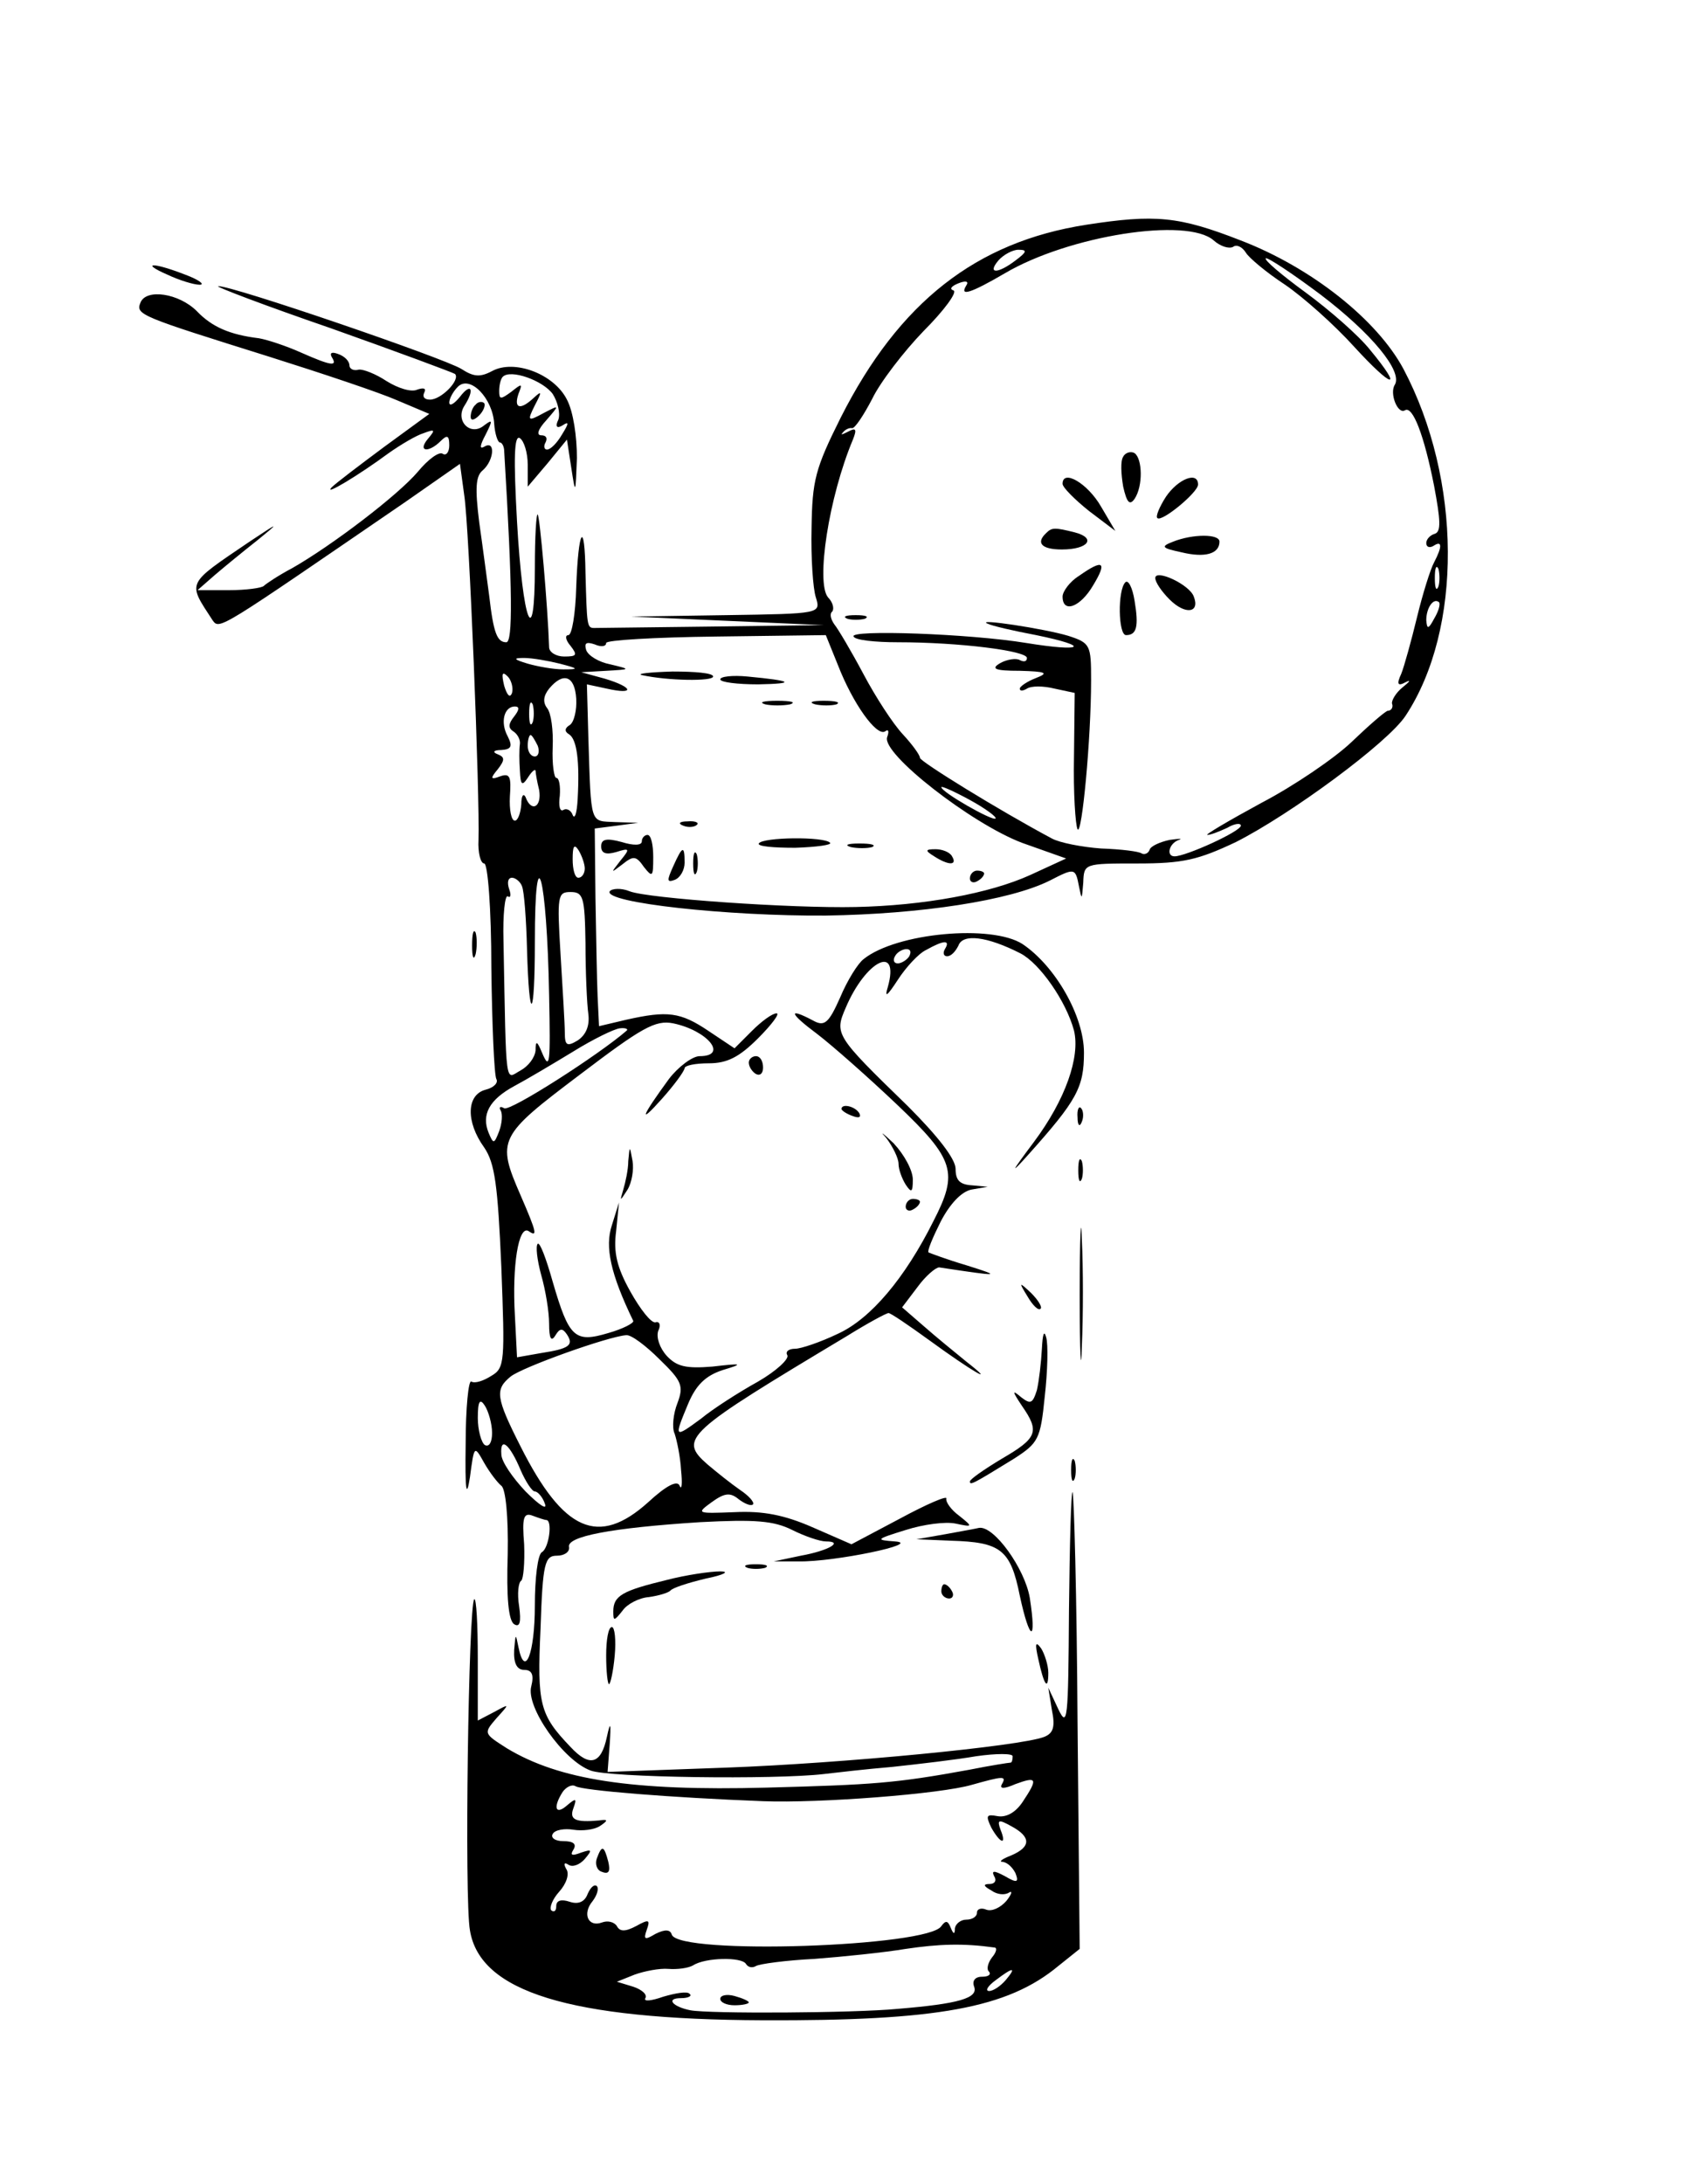 <?xml version="1.0" standalone="no"?>
<!DOCTYPE svg PUBLIC "-//W3C//DTD SVG 20010904//EN"
 "http://www.w3.org/TR/2001/REC-SVG-20010904/DTD/svg10.dtd">
<svg version="1.0" xmlns="http://www.w3.org/2000/svg"
 width="236pt" height="306pt" viewBox="0 0 236 306"
 preserveAspectRatio="xMidYMid meet">

<g transform="translate(0,306) scale(0.1,-0.1)"
fill="#000000" stroke="none">
<path d="M1523 2745 c-154 -24 -262 -108 -344 -270 -36 -72 -40 -88 -41 -155
-1 -41 2 -85 6 -97 7 -23 7 -23 -126 -25 l-133 -2 135 -6 135 -6 -157 -2 c-87
-1 -161 -2 -165 -2 -10 0 -10 4 -12 77 -1 76 -10 63 -13 -20 -1 -37 -6 -67
-11 -67 -5 0 -4 -7 3 -15 10 -13 9 -15 -9 -15 -11 0 -21 6 -21 13 -2 59 -13
183 -16 186 -2 2 -4 -31 -4 -74 0 -121 -17 -78 -25 64 -5 90 -4 122 4 117 6
-4 11 -21 11 -37 l0 -31 28 33 27 33 6 -39 c6 -39 6 -38 8 13 0 30 -5 65 -14
82 -18 36 -74 57 -105 40 -17 -9 -26 -8 -43 3 -24 15 -322 117 -341 116 -6 0
65 -27 158 -59 93 -33 171 -62 174 -64 8 -8 -19 -36 -35 -36 -8 0 -11 4 -8 10
3 6 -1 7 -10 4 -8 -4 -27 2 -43 12 -15 10 -33 17 -39 16 -7 -2 -13 1 -13 6 0
6 -7 13 -16 16 -8 3 -12 2 -9 -4 9 -14 0 -13 -43 6 -20 9 -47 18 -59 20 -41 5
-66 16 -87 38 -25 25 -71 32 -79 12 -7 -17 -1 -19 181 -76 73 -23 154 -50 179
-61 l45 -19 -63 -46 c-35 -26 -68 -51 -74 -57 -12 -13 38 17 80 48 17 12 39
25 49 28 16 6 17 5 6 -8 -15 -18 1 -20 18 -3 9 9 12 8 12 -6 0 -9 -4 -15 -9
-12 -5 4 -21 -8 -35 -25 -28 -33 -120 -103 -176 -135 -19 -10 -37 -22 -40 -25
-3 -3 -25 -6 -49 -6 l-44 0 24 21 c14 12 41 34 60 49 32 26 31 26 -11 -2 -90
-61 -87 -56 -52 -110 10 -14 8 -14 271 166 l76 53 6 -44 c7 -44 22 -424 20
-483 -1 -18 3 -33 8 -33 5 0 10 -63 10 -146 1 -80 4 -150 7 -156 3 -5 -3 -12
-15 -15 -27 -7 -28 -45 -2 -81 15 -22 19 -53 24 -167 5 -133 5 -142 -14 -153
-11 -7 -23 -11 -28 -8 -4 3 -8 -37 -8 -87 -1 -65 1 -79 6 -47 6 45 6 45 20 20
8 -14 19 -28 24 -32 6 -4 10 -43 9 -96 -2 -60 1 -93 9 -98 8 -5 10 3 7 25 -3
18 -1 34 3 36 3 3 5 25 4 51 -3 37 -1 45 12 40 8 -3 17 -6 19 -6 9 0 4 -39 -6
-45 -6 -3 -10 -37 -10 -75 0 -67 -14 -103 -23 -58 -4 20 -4 19 -6 -4 -1 -19 4
-28 14 -28 11 0 14 -7 10 -23 -8 -29 45 -104 83 -118 25 -10 259 -13 327 -5
17 2 60 7 96 10 37 4 89 10 118 15 28 4 51 4 51 0 0 -5 -1 -9 -3 -9 -2 0 -28
-4 -58 -10 -104 -19 -135 -21 -284 -25 -189 -5 -291 11 -364 55 -33 21 -33 21
-15 42 19 21 19 21 -3 9 l-23 -12 0 87 c0 48 -2 85 -5 83 -8 -8 -14 -421 -6
-464 14 -86 139 -125 411 -126 244 -1 343 17 414 76 l30 24 -3 318 c-1 175 -5
320 -7 322 -2 2 -4 -72 -5 -165 -1 -155 -2 -166 -15 -139 l-14 30 5 -31 c5
-24 2 -33 -11 -38 -34 -13 -282 -37 -446 -43 l-166 -6 3 39 c2 30 1 33 -4 10
-8 -38 -24 -43 -51 -14 -43 45 -47 59 -42 166 3 92 6 102 23 102 10 0 18 5 17
12 -4 15 59 27 184 35 77 4 103 2 129 -11 18 -9 39 -16 47 -16 26 0 4 -13 -35
-20 l-38 -8 35 0 c49 -1 175 25 135 28 -28 2 -27 3 15 16 25 8 56 12 70 9 24
-5 25 -5 5 11 -11 8 -19 19 -18 24 2 5 -28 -8 -65 -28 l-68 -36 -55 24 c-39
17 -69 23 -109 21 -53 -2 -54 -2 -32 14 18 13 26 14 38 4 8 -6 17 -10 20 -7 2
3 -6 12 -18 20 -13 9 -33 25 -46 36 -41 36 -31 44 196 180 29 18 55 32 58 32
3 0 28 -17 57 -38 59 -43 98 -66 52 -30 -16 13 -43 35 -60 50 l-30 26 22 29
c11 15 25 27 30 27 86 -13 89 -13 38 3 -27 8 -51 17 -53 18 -2 2 6 21 17 43
13 25 29 42 43 45 l23 4 -22 2 c-17 1 -23 7 -23 23 0 14 -25 46 -67 88 -102
99 -103 101 -87 138 28 66 76 90 59 29 -5 -16 -1 -13 14 10 11 17 29 37 40 42
25 14 34 14 26 1 -3 -5 -2 -10 3 -10 6 0 12 7 16 15 6 17 40 13 87 -11 27 -14
64 -67 75 -108 9 -37 -12 -97 -56 -156 -33 -44 -34 -47 -8 -18 68 76 78 94 78
143 0 51 -40 121 -86 152 -43 28 -177 16 -223 -21 -8 -6 -23 -30 -33 -54 -16
-36 -22 -41 -38 -32 -36 19 -33 10 6 -19 21 -16 72 -61 112 -99 81 -77 86 -95
51 -163 -40 -80 -88 -137 -134 -158 -25 -12 -52 -21 -60 -21 -9 0 -14 -4 -11
-9 3 -5 -15 -22 -41 -37 -27 -15 -63 -38 -80 -52 -38 -28 -38 -27 -18 21 11
26 24 39 48 47 30 9 29 10 -14 5 -37 -3 -50 0 -64 15 -10 11 -15 26 -12 35 4
8 2 14 -4 12 -6 -1 -21 18 -35 43 -19 34 -24 55 -20 85 l4 40 -10 -32 c-10
-30 -2 -68 30 -134 1 -3 -14 -11 -35 -17 -47 -14 -55 -7 -78 72 -9 32 -18 56
-21 53 -3 -3 -1 -22 5 -44 6 -21 11 -51 11 -68 0 -21 3 -26 9 -16 6 10 10 10
16 1 10 -15 3 -20 -36 -26 l-34 -6 -3 59 c-4 69 5 126 19 118 13 -9 12 -3 -11
50 -34 78 -31 83 83 169 87 66 106 77 131 72 48 -10 78 -46 37 -46 -10 0 -30
-15 -43 -32 -38 -52 -44 -66 -10 -28 17 19 31 38 32 43 0 4 15 7 34 7 26 0 43
9 69 35 19 19 31 35 26 35 -6 0 -21 -11 -35 -25 l-24 -24 -36 24 c-40 27 -58
29 -116 16 l-38 -9 -2 42 c-1 22 -2 85 -3 138 l-1 97 31 4 30 4 -32 1 c-36 2
-34 -7 -38 120 l-2 73 28 -6 c40 -9 37 2 -3 14 l-33 9 35 2 c35 2 35 2 6 9
-16 3 -31 12 -34 20 -3 10 0 12 12 8 9 -4 16 -3 16 2 0 4 69 8 154 9 l154 2
17 -42 c21 -54 54 -100 66 -93 5 4 6 0 3 -8 -8 -23 118 -121 189 -148 l62 -22
-50 -23 c-57 -26 -150 -43 -245 -45 -91 -2 -291 12 -317 22 -12 5 -25 4 -28 0
-9 -16 166 -35 303 -34 133 2 258 21 314 49 35 18 36 18 41 -8 4 -20 4 -19 6
5 1 27 1 27 76 27 64 0 85 5 138 30 77 39 213 139 238 177 80 121 79 331 -3
486 -37 69 -129 142 -228 180 -87 34 -120 37 -217 22z m179 -22 c9 -8 21 -12
27 -9 5 4 13 0 18 -8 4 -7 29 -28 55 -45 25 -17 69 -56 97 -87 54 -59 70 -62
22 -4 -16 20 -56 55 -90 80 -33 24 -59 46 -56 48 2 2 37 -21 77 -51 71 -54
115 -107 104 -126 -8 -12 4 -42 14 -36 11 7 27 -35 41 -106 9 -48 10 -64 1
-67 -7 -2 -12 -8 -12 -13 0 -6 5 -7 10 -4 12 8 13 0 1 -23 -5 -9 -16 -44 -24
-77 -8 -33 -18 -69 -22 -79 -7 -15 -5 -18 6 -12 8 4 6 1 -4 -7 -10 -8 -16 -19
-15 -23 2 -5 -1 -10 -6 -10 -4 -1 -27 -21 -51 -44 -23 -22 -80 -61 -126 -85
-46 -25 -80 -45 -76 -45 5 0 17 5 28 10 10 6 19 7 19 3 0 -8 -77 -43 -93 -43
-12 0 -8 18 6 23 6 2 1 2 -13 0 -14 -3 -27 -9 -28 -14 -2 -5 -7 -7 -11 -5 -4
3 -29 6 -57 7 -27 2 -58 8 -69 14 -75 40 -185 108 -185 113 0 4 -11 19 -24 33
-14 15 -38 52 -55 84 -17 32 -36 64 -41 70 -5 7 -7 15 -3 18 3 4 1 13 -6 20
-17 21 1 140 35 221 6 15 4 17 -7 11 -8 -4 -11 -5 -7 -1 3 4 9 7 13 6 4 0 16
18 28 41 11 23 44 66 72 95 29 29 48 55 42 57 -6 2 -3 6 7 10 10 4 15 3 11 -3
-10 -16 6 -11 54 17 90 53 256 79 293 46z m-278 -28 c-25 -19 -40 -19 -24 0 7
8 20 15 28 15 13 0 12 -3 -4 -15z m-649 -187 c7 -11 11 -27 8 -36 -5 -10 -2
-13 6 -8 9 6 9 3 -1 -13 -7 -12 -16 -21 -21 -21 -4 0 -5 5 -2 10 3 6 1 10 -6
10 -7 0 -5 8 7 21 19 22 19 22 -4 10 -22 -12 -23 -11 -12 11 10 19 10 21 -1
11 -19 -18 -29 -16 -22 5 6 15 5 15 -10 3 -15 -11 -17 -11 -17 1 0 8 2 17 5
20 11 11 56 -5 70 -24z m-82 -42 c1 -14 5 -26 8 -26 3 0 6 -6 6 -12 12 -198
12 -268 3 -268 -13 0 -18 13 -24 65 -3 22 -9 68 -14 103 -6 48 -5 65 5 73 16
14 18 43 2 33 -7 -4 -6 2 2 17 10 20 10 22 -2 13 -19 -16 -41 6 -28 27 15 23
10 34 -6 13 -8 -10 -15 -14 -15 -8 0 5 5 15 12 22 17 17 49 -16 51 -52z m1324
-228 c-3 -7 -5 -2 -5 12 0 14 2 19 5 13 2 -7 2 -19 0 -25z m-6 -45 c-8 -15
-10 -15 -11 -2 0 17 10 32 18 25 2 -3 -1 -13 -7 -23z m-1226 -63 c27 -7 27 -8
5 -8 -14 0 -36 4 -50 8 -20 6 -21 8 -5 8 11 0 34 -4 50 -8z m-67 -41 c-3 -8
-7 -3 -11 10 -4 17 -3 21 5 13 5 -5 8 -16 6 -23z m90 -8 c1 -16 -3 -33 -9 -37
-7 -4 -8 -9 -1 -13 11 -7 15 -38 12 -91 -1 -19 -4 -29 -7 -22 -2 6 -8 10 -13
7 -5 -3 -7 6 -5 20 1 14 -1 25 -5 25 -3 0 -6 19 -5 43 1 23 -2 48 -8 55 -6 8
-5 17 3 27 20 24 36 18 38 -14z m-61 -33 c-3 -7 -5 -2 -5 12 0 14 2 19 5 13 2
-7 2 -19 0 -25z m-26 8 c-8 -10 -9 -16 -1 -21 6 -4 10 -12 9 -18 -1 -7 -1 -23
0 -37 1 -20 3 -22 11 -10 5 8 10 13 11 10 0 -3 2 -15 5 -27 4 -24 -11 -32 -19
-10 -3 6 -6 2 -6 -10 -1 -13 -5 -23 -9 -23 -5 0 -8 15 -7 34 2 28 0 33 -14 28
-13 -5 -14 -3 -3 10 10 13 10 17 0 21 -8 3 -6 6 5 6 14 1 16 5 9 19 -11 20 -5
42 10 42 7 0 6 -5 -1 -14z m33 -41 c3 -8 1 -15 -4 -15 -6 0 -10 7 -10 15 0 8
2 15 4 15 2 0 6 -7 10 -15z m642 -102 c-4 -4 -76 37 -76 44 0 2 18 -6 40 -18
22 -12 38 -24 36 -26z m-576 -70 c0 -7 -4 -13 -9 -13 -5 0 -8 12 -8 26 0 18 2
22 8 13 5 -8 9 -20 9 -26z m-88 -25 c3 -7 6 -47 7 -88 3 -107 11 -100 11 10 0
155 17 94 20 -75 2 -96 1 -106 -10 -80 -7 17 -9 17 -9 3 -1 -10 -10 -22 -21
-28 -22 -12 -20 -30 -24 182 -1 36 2 64 6 62 4 -3 5 2 2 10 -3 9 -2 16 4 16 5
0 12 -6 14 -12z m89 -80 c0 -40 2 -85 4 -99 2 -16 -3 -29 -15 -37 -15 -9 -18
-7 -18 11 0 12 -3 61 -6 110 -5 82 -4 87 14 87 18 0 20 -7 21 -72z m454 -18
c-3 -5 -11 -10 -16 -10 -6 0 -7 5 -4 10 3 6 11 10 16 10 6 0 7 -4 4 -10z
m-396 -104 c-39 -34 -164 -114 -172 -109 -5 3 -8 2 -5 -3 3 -5 2 -18 -2 -29
-7 -18 -8 -19 -15 -2 -10 25 1 46 36 65 17 9 54 31 82 48 29 18 58 32 66 33 8
1 12 -1 10 -3z m46 -461 c31 -30 34 -37 25 -61 -6 -15 -8 -35 -4 -43 3 -9 8
-32 9 -51 2 -19 1 -29 -2 -22 -3 8 -18 1 -44 -23 -70 -63 -119 -41 -179 78
-35 69 -36 80 -14 98 16 13 136 56 162 58 7 1 28 -15 47 -34z m-235 -103 c0
-13 -4 -20 -10 -17 -5 3 -10 21 -10 38 0 24 3 28 10 17 5 -8 10 -25 10 -38z
m40 -52 c7 -16 16 -30 20 -30 4 0 11 -8 14 -17 4 -10 -8 -2 -27 17 -18 19 -34
42 -34 52 -2 26 12 14 27 -22z m675 -440 c-4 -7 3 -7 19 0 30 11 32 8 10 -25
-10 -15 -23 -22 -35 -20 -16 3 -17 1 -9 -16 13 -23 22 -25 13 -3 -5 14 -3 15
15 5 28 -15 28 -29 0 -41 -13 -5 -18 -9 -12 -9 7 -1 14 -8 18 -16 5 -13 2 -14
-15 -4 -15 8 -19 8 -15 0 4 -6 1 -11 -6 -11 -10 0 -9 -3 2 -9 8 -6 19 -7 25
-3 5 3 4 -2 -4 -12 -8 -9 -20 -15 -28 -12 -7 3 -13 1 -13 -4 0 -6 -7 -10 -15
-10 -8 0 -15 -6 -16 -12 0 -9 -2 -9 -6 1 -4 10 -7 10 -13 2 -17 -29 -368 -41
-378 -12 -2 7 -9 8 -23 1 -15 -9 -17 -8 -12 6 5 14 3 15 -15 5 -15 -8 -23 -8
-27 0 -4 6 -13 8 -21 5 -19 -7 -28 12 -13 30 6 8 9 17 6 21 -4 3 -9 -2 -13
-11 -4 -11 -13 -15 -25 -11 -12 4 -19 2 -19 -6 0 -7 -3 -9 -7 -6 -3 4 2 16 11
26 10 11 15 25 10 32 -4 7 -3 10 3 6 6 -4 16 0 23 8 11 13 10 14 -5 9 -13 -5
-16 -4 -11 4 5 8 0 12 -14 12 -12 0 -18 5 -15 10 3 6 17 8 29 6 13 -2 29 0 37
5 12 8 12 10 -1 8 -33 -3 -42 1 -36 17 5 14 4 15 -9 4 -16 -14 -20 -3 -6 19 5
7 13 11 18 8 10 -6 133 -16 263 -21 79 -3 249 10 293 23 43 12 49 13 42 1z
m-11 -229 c5 0 3 -7 -3 -14 -6 -8 -8 -17 -4 -20 3 -4 -1 -7 -10 -7 -10 0 -14
-6 -11 -14 6 -16 -22 -24 -107 -31 -62 -6 -265 -7 -291 -2 -25 5 -35 17 -13
17 10 0 16 3 12 6 -3 4 -20 1 -37 -4 -17 -6 -28 -7 -25 -2 3 5 -5 12 -17 16
l-23 7 25 10 c14 5 35 9 47 8 13 -1 28 1 35 5 17 11 68 12 74 2 3 -5 9 -6 14
-3 5 3 42 8 82 10 40 3 98 9 128 14 47 7 81 8 124 2z m16 -46 c-7 -8 -17 -15
-23 -15 -6 0 -2 7 9 15 25 19 30 19 14 0z"/>
<path d="M1575 2420 c-4 -6 -3 -24 0 -42 5 -22 9 -27 16 -17 12 18 11 56 0 64
-5 3 -13 1 -16 -5z"/>
<path d="M1490 2382 c0 -5 17 -22 37 -38 l37 -28 -20 34 c-19 33 -54 53 -54
32z"/>
<path d="M1635 2364 c-9 -14 -15 -28 -12 -30 6 -6 57 36 57 47 0 19 -28 8 -45
-17z"/>
<path d="M1467 2313 c-15 -14 -6 -23 22 -23 37 0 49 16 18 24 -28 7 -32 7 -40
-1z"/>
<path d="M1645 2301 c-18 -7 -16 -9 12 -15 33 -8 53 -2 53 15 0 11 -37 11 -65
0z"/>
<path d="M1513 2253 c-13 -8 -23 -22 -23 -29 0 -24 25 -15 43 16 20 33 14 37
-20 13z"/>
<path d="M1620 2250 c0 -6 9 -19 20 -30 22 -22 43 -19 34 4 -6 17 -54 39 -54
26z"/>
<path d="M1578 2244 c-11 -11 -10 -74 1 -74 15 0 18 12 12 48 -3 19 -9 30 -13
26z"/>
<path d="M1188 2193 c6 -2 18 -2 25 0 6 3 1 5 -13 5 -14 0 -19 -2 -12 -5z"/>
<path d="M1385 2186 c6 -3 36 -10 68 -16 78 -16 66 -24 -14 -11 -79 13 -249
19 -242 9 2 -5 30 -8 62 -8 86 0 181 -12 181 -22 0 -5 -4 -6 -10 -3 -5 3 -18
1 -27 -4 -14 -8 -9 -11 27 -11 37 -1 41 -3 23 -10 -13 -5 -23 -12 -23 -15 0
-4 5 -3 10 0 6 4 23 4 39 0 l28 -6 -1 -90 c-1 -50 2 -95 5 -101 6 -10 19 126
19 209 0 49 -1 52 -32 62 -33 10 -132 25 -113 17z"/>
<path d="M667 2493 c-4 -3 -7 -11 -7 -17 0 -6 5 -5 12 2 6 6 9 14 7 17 -3 3
-9 2 -12 -2z"/>
<path d="M837 456 c-3 -8 0 -17 7 -19 10 -4 12 1 9 14 -6 23 -9 24 -16 5z"/>
<path d="M1010 259 c0 -5 9 -9 20 -9 11 0 20 2 20 4 0 2 -9 6 -20 9 -11 3 -20
1 -20 -4z"/>
<path d="M235 2675 c17 -8 37 -14 45 -14 8 0 -1 7 -20 14 -46 18 -64 17 -25 0z"/>
<path d="M900 2114 c36 -8 100 -9 100 -2 0 5 -26 7 -57 7 -32 -1 -51 -3 -43
-5z"/>
<path d="M1010 2108 c0 -4 24 -7 53 -7 54 1 49 5 -15 11 -21 2 -38 0 -38 -4z"/>
<path d="M1073 2073 c9 -2 25 -2 35 0 9 3 1 5 -18 5 -19 0 -27 -2 -17 -5z"/>
<path d="M1143 2073 c9 -2 23 -2 30 0 6 3 -1 5 -18 5 -16 0 -22 -2 -12 -5z"/>
<path d="M958 1903 c7 -3 16 -2 19 1 4 3 -2 6 -13 5 -11 0 -14 -3 -6 -6z"/>
<path d="M843 1874 c0 -10 7 -12 21 -8 19 6 20 5 6 -12 -14 -18 -14 -18 3 -5
15 12 19 12 30 -4 12 -15 13 -14 13 14 0 17 -3 31 -8 31 -4 0 -8 -4 -8 -9 0
-6 -12 -6 -28 -1 -22 6 -29 4 -29 -6z"/>
<path d="M1064 1878 c-2 -4 20 -6 51 -6 30 1 52 4 49 7 -8 9 -95 8 -100 -1z"/>
<path d="M1193 1873 c9 -2 23 -2 30 0 6 3 -1 5 -18 5 -16 0 -22 -2 -12 -5z"/>
<path d="M944 1846 c-9 -20 -9 -23 2 -19 8 3 14 14 14 24 0 25 -3 24 -16 -5z"/>
<path d="M972 1850 c0 -14 2 -19 5 -12 2 6 2 18 0 25 -3 6 -5 1 -5 -13z"/>
<path d="M1310 1860 c20 -13 33 -13 25 0 -3 6 -14 10 -23 10 -15 0 -15 -2 -2
-10z"/>
<path d="M1360 1829 c0 -5 5 -7 10 -4 6 3 10 8 10 11 0 2 -4 4 -10 4 -5 0 -10
-5 -10 -11z"/>
<path d="M662 1735 c0 -16 2 -22 5 -12 2 9 2 23 0 30 -3 6 -5 -1 -5 -18z"/>
<path d="M1050 1571 c0 -6 5 -13 10 -16 6 -3 10 1 10 9 0 9 -4 16 -10 16 -5 0
-10 -4 -10 -9z"/>
<path d="M1180 1506 c0 -2 7 -7 16 -10 8 -3 12 -2 9 4 -6 10 -25 14 -25 6z"/>
<path d="M1511 1494 c0 -11 3 -14 6 -6 3 7 2 16 -1 19 -3 4 -6 -2 -5 -13z"/>
<path d="M1243 1465 c9 -12 17 -28 17 -36 0 -8 5 -21 10 -29 8 -12 10 -11 10
7 0 13 -12 35 -27 51 -16 15 -20 18 -10 7z"/>
<path d="M881 1433 c0 -12 -4 -30 -7 -40 -5 -17 -5 -17 6 0 6 10 9 28 7 40 -4
22 -4 22 -6 0z"/>
<path d="M1512 1420 c0 -14 2 -19 5 -12 2 6 2 18 0 25 -3 6 -5 1 -5 -13z"/>
<path d="M1514 1245 c0 -82 2 -115 3 -72 2 43 2 110 0 150 -1 40 -3 5 -3 -78z"/>
<path d="M1270 1369 c0 -5 5 -7 10 -4 6 3 10 8 10 11 0 2 -4 4 -10 4 -5 0 -10
-5 -10 -11z"/>
<path d="M1441 1243 c7 -12 15 -20 18 -17 3 2 -3 12 -13 22 -17 16 -18 16 -5
-5z"/>
<path d="M1461 1170 c-1 -19 -4 -45 -7 -58 -6 -19 -9 -20 -22 -10 -13 11 -13
9 1 -12 25 -36 22 -45 -28 -74 -25 -15 -45 -29 -45 -32 0 -6 5 -3 62 32 34 22
37 27 43 87 4 35 5 73 2 83 -3 11 -5 4 -6 -16z"/>
<path d="M1502 1000 c0 -14 2 -19 5 -12 2 6 2 18 0 25 -3 6 -5 1 -5 -13z"/>
<path d="M1325 910 l-40 -7 48 -2 c70 -2 84 -12 97 -77 14 -65 24 -67 14 -3
-7 41 -50 101 -71 98 -4 -1 -26 -5 -48 -9z"/>
<path d="M1048 863 c6 -2 18 -2 25 0 6 3 1 5 -13 5 -14 0 -19 -2 -12 -5z"/>
<path d="M935 846 c-62 -15 -75 -22 -75 -44 0 -14 1 -14 13 1 6 9 23 18 37 19
14 2 27 6 30 9 3 4 25 11 50 17 25 5 34 10 20 10 -14 0 -48 -5 -75 -12z"/>
<path d="M1320 830 c0 -5 5 -10 11 -10 5 0 7 5 4 10 -3 6 -8 10 -11 10 -2 0
-4 -4 -4 -10z"/>
<path d="M850 740 c0 -22 2 -40 4 -40 2 0 6 18 8 40 2 22 0 40 -4 40 -5 0 -8
-18 -8 -40z"/>
<path d="M1456 735 c8 -37 14 -45 14 -19 0 10 -5 26 -10 34 -8 11 -9 7 -4 -15z"/>
</g>
</svg>
